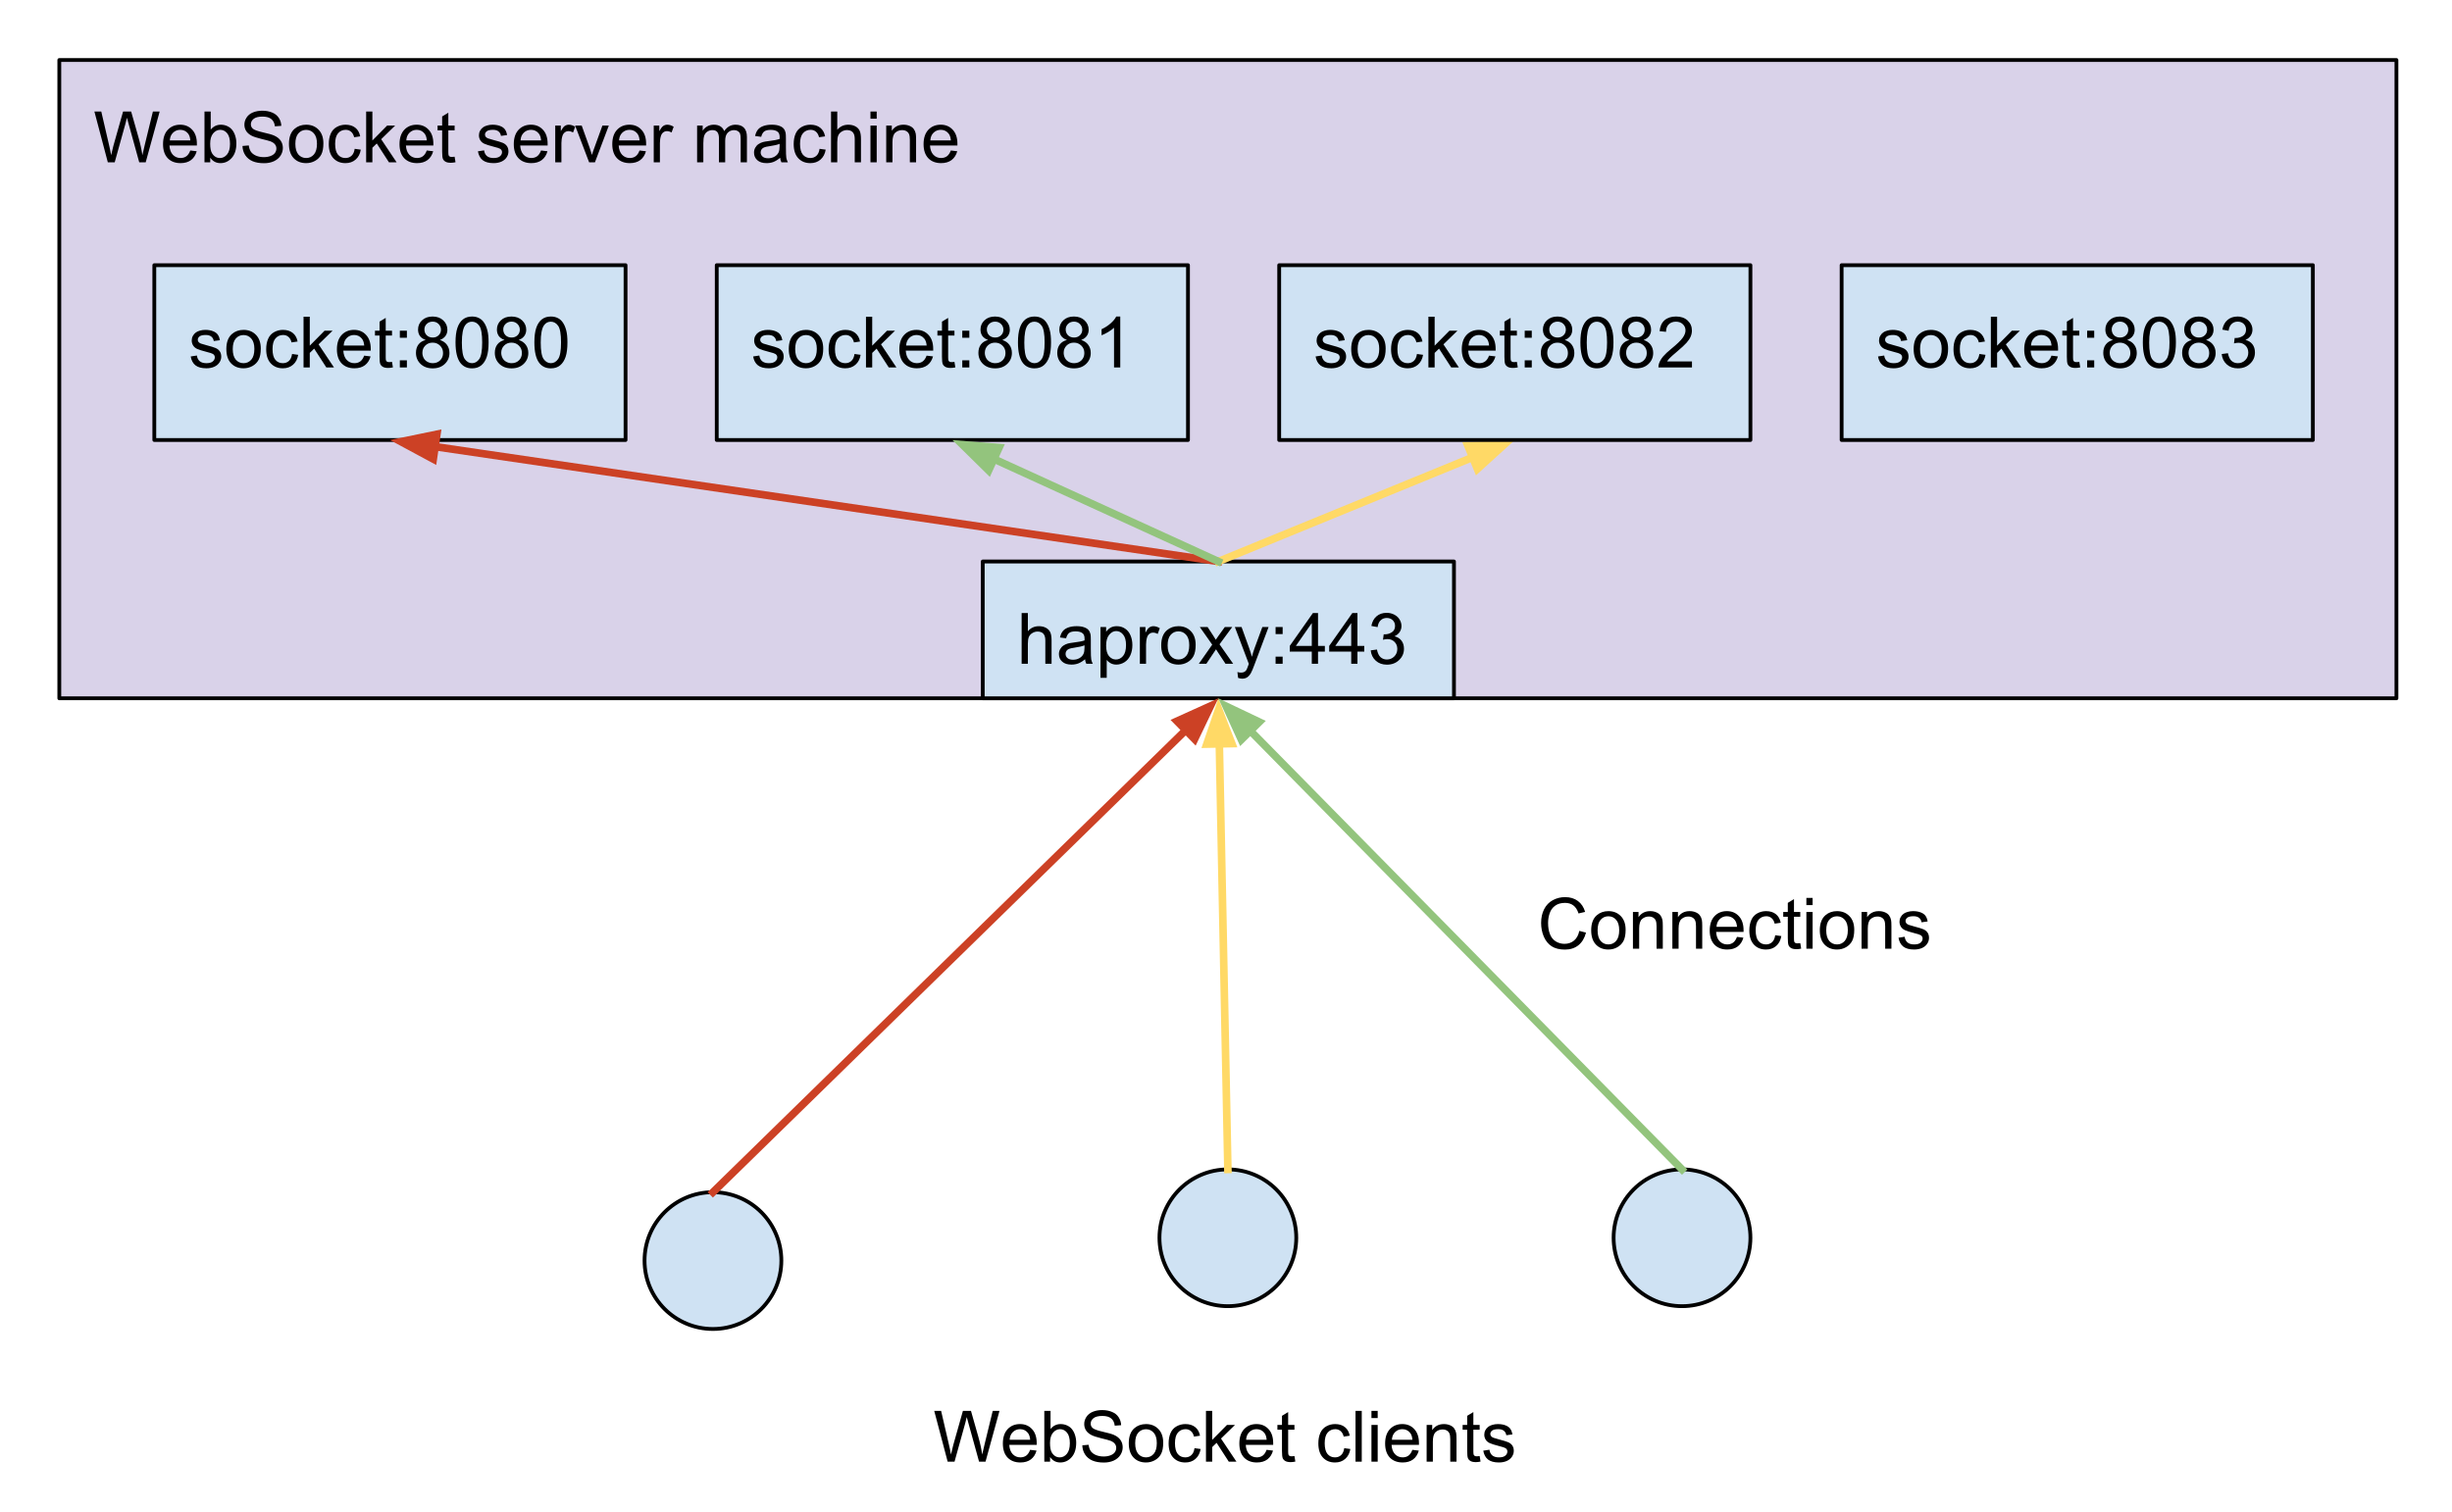 <svg fill="none" stroke-linecap="square" stroke-miterlimit="10" viewBox="0 0 645.22 397.869" xmlns="http://www.w3.org/2000/svg" xmlns:xlink="http://www.w3.org/1999/xlink"><clipPath id="a"><path d="m0 0h645.22v397.869h-645.22z"/></clipPath><g clip-path="url(#a)"><path d="m0 0h645.22v397.869h-645.22z" fill="none"/><g fill-rule="evenodd"><path d="m15.606 15.798h614.992v168h-614.992z" fill="#d9d2e9"/><path d="m15.606 15.798h614.992v168h-614.992z" stroke="#000" stroke-linecap="butt" stroke-linejoin="round"/><path d="m169.606 331.798c0-9.941 8.059-18 18-18 4.774 0 9.352 1.896 12.728 5.272 3.376 3.376 5.272 7.954 5.272 12.728 0 9.941-8.059 18-18 18-9.941 0-18-8.059-18-18z" fill="#cfe2f3"/><path d="m169.606 331.798c0-9.941 8.059-18 18-18 4.774 0 9.352 1.896 12.728 5.272 3.376 3.376 5.272 7.954 5.272 12.728 0 9.941-8.059 18-18 18-9.941 0-18-8.059-18-18z" stroke="#000" stroke-linecap="butt" stroke-linejoin="round"/><path d="m305.102 325.798c0-9.941 8.059-18 18-18 4.774 0 9.352 1.896 12.728 5.272 3.376 3.376 5.272 7.954 5.272 12.728 0 9.941-8.059 18-18 18-9.941 0-18-8.059-18-18z" fill="#cfe2f3"/><path d="m305.102 325.798c0-9.941 8.059-18 18-18 4.774 0 9.352 1.896 12.728 5.272 3.376 3.376 5.272 7.954 5.272 12.728 0 9.941-8.059 18-18 18-9.941 0-18-8.059-18-18z" stroke="#000" stroke-linecap="butt" stroke-linejoin="round"/><path d="m424.606 325.798c0-9.941 8.059-18 18-18 4.774 0 9.352 1.896 12.728 5.272 3.376 3.376 5.272 7.954 5.272 12.728 0 9.941-8.059 18-18 18-9.941 0-18-8.059-18-18z" fill="#cfe2f3"/><path d="m424.606 325.798c0-9.941 8.059-18 18-18 4.774 0 9.352 1.896 12.728 5.272 3.376 3.376 5.272 7.954 5.272 12.728 0 9.941-8.059 18-18 18-9.941 0-18-8.059-18-18z" stroke="#000" stroke-linecap="butt" stroke-linejoin="round"/><path d="m258.598 147.79h124v36h-124z" fill="#cfe2f3"/><path d="m258.598 147.79h124v36h-124z" stroke="#000" stroke-linecap="butt" stroke-linejoin="round"/></g><path d="m268.833 174.71v-13.359h1.641v4.797q1.141-1.328 2.891-1.328 1.078 0 1.859.422.797.422 1.141 1.172.344.75.344 2.172v6.125h-1.641v-6.125q0-1.234-.531-1.797-.531-.562-1.516-.562-.719 0-1.359.391-.641.375-.922 1.016-.266.641-.266 1.781v5.297zm16.688-1.188q-.922.766-1.766 1.094-.828.312-1.797.312-1.594 0-2.453-.781-.859-.781-.859-1.984 0-.719.328-1.297.328-.594.844-.938.531-.359 1.188-.547.469-.125 1.453-.25 1.984-.234 2.922-.562.016-.344.016-.422 0-1-.469-1.422-.625-.547-1.875-.547-1.156 0-1.703.406-.547.406-.812 1.422l-1.609-.219q.219-1.016.719-1.641.5-.641 1.453-.984.953-.344 2.188-.344 1.25 0 2.016.297.781.281 1.141.734.375.438.516 1.109.078.422.078 1.516v2.188q0 2.281.109 2.891.109.594.406 1.156h-1.703q-.266-.516-.328-1.188zm-.141-3.672q-.891.375-2.672.625-1.016.141-1.438.328-.422.188-.656.531-.219.344-.219.781 0 .656.5 1.094.5.438 1.453.438.938 0 1.672-.406.75-.422 1.094-1.141.266-.562.266-1.641zm4.204 8.562v-13.375h1.484v1.25q.531-.734 1.188-1.094.672-.375 1.625-.375 1.234 0 2.172.641.953.625 1.438 1.797.484 1.156.484 2.547 0 1.484-.531 2.672-.531 1.188-1.547 1.828-1.016.625-2.141.625-.812 0-1.469-.344-.656-.344-1.062-.875v4.703zm1.484-8.484q0 1.859.75 2.766.766.891 1.828.891 1.094 0 1.875-.922.781-.938.781-2.875 0-1.844-.766-2.766-.75-.922-1.812-.922-1.047 0-1.859.984-.797.969-.797 2.844zm8.876 4.781v-9.672h1.469v1.469q.562-1.031 1.031-1.359.484-.328 1.062-.328.828 0 1.688.531l-.562 1.516q-.609-.359-1.203-.359-.547 0-.969.328-.422.328-.609.891-.281.875-.281 1.922v5.062zm5.619-4.844q0-2.688 1.484-3.969 1.25-1.078 3.047-1.078 2 0 3.266 1.312 1.266 1.297 1.266 3.609 0 1.859-.562 2.938-.562 1.062-1.641 1.656-1.062.594-2.328.594-2.031 0-3.281-1.297-1.25-1.312-1.25-3.766zm1.688 0q0 1.859.797 2.797.812.922 2.047.922 1.219 0 2.031-.922.812-.938.812-2.844 0-1.797-.812-2.719-.812-.922-2.031-.922-1.234 0-2.047.922-.797.906-.797 2.766zm8.204 4.844 3.531-5.031-3.266-4.641h2.047l1.484 2.266q.422.641.672 1.078.406-.594.734-1.062l1.641-2.281h1.953l-3.344 4.547 3.594 5.125h-2.016l-1.984-3-.516-.812-2.547 3.812zm10.344 3.719-.188-1.531q.547.141.938.141.547 0 .875-.188.328-.172.547-.5.156-.25.5-1.219.047-.141.141-.406l-3.672-9.688h1.766l2.016 5.594q.391 1.078.703 2.25.281-1.125.672-2.203l2.078-5.641h1.641l-3.688 9.828q-.594 1.609-.922 2.203-.438.812-1 1.188-.562.375-1.344.375-.484 0-1.062-.203zm9.859-11.531v-1.859h1.859v1.859zm0 7.812v-1.875h1.859v1.875zm9.527 0v-3.203h-5.797v-1.5l6.094-8.656h1.344v8.656h1.797v1.5h-1.797v3.203zm0-4.703v-6.016l-4.188 6.016zm10.376 4.703v-3.203h-5.797v-1.5l6.094-8.656h1.344v8.656h1.797v1.5h-1.797v3.203zm0-4.703v-6.016l-4.188 6.016zm5.126 1.172 1.641-.219q.281 1.406.953 2.016.688.609 1.656.609 1.156 0 1.953-.797.797-.797.797-1.984 0-1.125-.734-1.859-.734-.734-1.875-.734-.469 0-1.156.172l.188-1.438q.156.016.266.016 1.047 0 1.875-.547.844-.547.844-1.672 0-.906-.609-1.5-.609-.594-1.578-.594-.953 0-1.594.609-.641.594-.812 1.797l-1.641-.297q.297-1.641 1.359-2.547 1.062-.906 2.656-.906 1.094 0 2 .469.922.469 1.406 1.281.5.812.5 1.719 0 .859-.469 1.578-.469.703-1.375 1.125 1.188.281 1.844 1.141.656.859.656 2.156 0 1.734-1.281 2.953-1.266 1.219-3.219 1.219-1.766 0-2.922-1.047-1.156-1.047-1.328-2.719z" fill="#000"/><path d="m40.606 69.798h124v46.016h-124z" fill="#cfe2f3" fill-rule="evenodd"/><path d="m40.606 69.798h124v46.016h-124z" fill-rule="evenodd" stroke="#000" stroke-linecap="butt" stroke-linejoin="round"/><path d="m50.184 93.827 1.625-.25q.125.969.75 1.5.625.516 1.75.516 1.125 0 1.672-.453.547-.469.547-1.094 0-.547-.484-.875-.328-.219-1.672-.547-1.812-.469-2.516-.797-.688-.328-1.047-.906-.359-.594-.359-1.312 0-.641.297-1.188.297-.562.812-.922.375-.281 1.031-.469.672-.203 1.422-.203 1.141 0 2 .328.859.328 1.266.891.422.562.578 1.5l-1.609.219q-.109-.75-.641-1.172-.516-.422-1.469-.422-1.141 0-1.625.375-.469.375-.469.875 0 .312.188.578.203.266.641.438.234.094 1.438.422 1.75.453 2.438.75.688.297 1.078.859.391.562.391 1.406 0 .828-.484 1.547-.469.719-1.375 1.125-.906.391-2.047.391-1.875 0-2.875-.781-.984-.781-1.25-2.328zm9.375-1.953q0-2.688 1.484-3.969 1.25-1.078 3.047-1.078 2 0 3.266 1.312 1.266 1.297 1.266 3.609 0 1.859-.562 2.938-.562 1.062-1.641 1.656-1.062.594-2.328.594-2.031 0-3.281-1.297-1.25-1.312-1.25-3.766zm1.688 0q0 1.859.797 2.797.812.922 2.047.922 1.219 0 2.031-.922.812-.938.812-2.844 0-1.797-.812-2.719-.812-.922-2.031-.922-1.234 0-2.047.922-.797.906-.797 2.766zm15.61 1.297 1.609.219q-.266 1.656-1.359 2.609-1.078.938-2.672.938-1.984 0-3.188-1.297-1.203-1.297-1.203-3.719 0-1.578.516-2.75.516-1.172 1.578-1.75 1.062-.594 2.312-.594 1.578 0 2.578.797 1 .797 1.281 2.266l-1.594.234q-.234-.969-.812-1.453-.578-.5-1.391-.5-1.234 0-2.016.891-.781.891-.781 2.812 0 1.953.75 2.844.75.875 1.953.875.969 0 1.609-.594.656-.594.828-1.828zm3.016 3.547v-13.359h1.641v7.625l3.891-3.938h2.109l-3.688 3.594 4.062 6.078h-2.016l-3.203-4.953-1.156 1.125v3.828zm15.953-3.109 1.688.203q-.406 1.484-1.484 2.312-1.078.812-2.766.812-2.125 0-3.375-1.297-1.234-1.312-1.234-3.672 0-2.453 1.25-3.797 1.266-1.344 3.266-1.344 1.938 0 3.156 1.328 1.234 1.312 1.234 3.703 0 .156 0 .438h-7.219q.094 1.594.906 2.453.812.844 2.016.844.906 0 1.547-.469.641-.484 1.016-1.516zm-5.391-2.656h5.406q-.109-1.219-.625-1.828-.781-.953-2.031-.953-1.125 0-1.906.766-.766.75-.844 2.016zm12.719 4.297.234 1.453q-.688.141-1.234.141-.891 0-1.391-.281-.484-.281-.688-.734-.203-.469-.203-1.938v-5.578h-1.203v-1.266h1.203v-2.391l1.625-.984v3.375h1.656v1.266h-1.656v5.672q0 .688.078.891.094.203.281.328.203.109.578.109.266 0 .719-.062zm2.058-6.344v-1.859h1.859v1.859zm0 7.812v-1.875h1.859v1.875zm6.793-7.234q-1.016-.375-1.516-1.062-.484-.703-.484-1.672 0-1.453 1.047-2.438 1.047-1 2.781-1 1.75 0 2.812 1.016 1.078 1.016 1.078 2.469 0 .938-.5 1.625-.484.688-1.469 1.062 1.219.391 1.859 1.281.656.891.656 2.141 0 1.703-1.219 2.875-1.219 1.172-3.188 1.172-1.984 0-3.203-1.172-1.203-1.172-1.203-2.922 0-1.312.656-2.188.672-.875 1.891-1.188zm-.328-2.781q0 .938.609 1.547.609.594 1.594.594.938 0 1.547-.594.609-.594.609-1.453 0-.906-.625-1.516-.625-.625-1.562-.625-.938 0-1.562.609-.609.594-.609 1.438zm-.531 6.156q0 .703.328 1.359.344.656 1 1.016.656.359 1.406.359 1.172 0 1.938-.75.766-.75.766-1.922 0-1.188-.797-1.953-.781-.781-1.953-.781-1.156 0-1.922.766-.766.766-.766 1.906zm8.719-2.734q0-2.359.484-3.797.484-1.453 1.438-2.234.969-.781 2.422-.781 1.078 0 1.891.438.812.422 1.328 1.25.531.812.828 1.984.312 1.156.312 3.141 0 2.359-.484 3.812-.484 1.438-1.453 2.234-.953.781-2.422.781-1.922 0-3.031-1.391-1.312-1.672-1.312-5.438zm1.672 0q0 3.297.766 4.391.781 1.078 1.906 1.078 1.141 0 1.906-1.094.766-1.094.766-4.375 0-3.297-.766-4.375-.766-1.078-1.922-1.078-1.125 0-1.797.953-.859 1.219-.859 4.5zm11.219-.641q-1.016-.375-1.516-1.062-.484-.703-.484-1.672 0-1.453 1.047-2.438 1.047-1 2.781-1 1.75 0 2.812 1.016 1.078 1.016 1.078 2.469 0 .938-.5 1.625-.484.688-1.469 1.062 1.219.391 1.859 1.281.656.891.656 2.141 0 1.703-1.219 2.875-1.219 1.172-3.188 1.172-1.984 0-3.203-1.172-1.203-1.172-1.203-2.922 0-1.312.656-2.188.672-.875 1.891-1.188zm-.328-2.781q0 .938.609 1.547.609.594 1.594.594.938 0 1.547-.594.609-.594.609-1.453 0-.906-.625-1.516-.625-.625-1.562-.625-.938 0-1.562.609-.609.594-.609 1.438zm-.531 6.156q0 .703.328 1.359.344.656 1 1.016.656.359 1.406.359 1.172 0 1.938-.75.766-.75.766-1.922 0-1.188-.797-1.953-.781-.781-1.953-.781-1.156 0-1.922.766-.766.766-.766 1.906zm8.719-2.734q0-2.359.484-3.797.484-1.453 1.438-2.234.969-.781 2.422-.781 1.078 0 1.891.438.812.422 1.328 1.25.531.812.828 1.984.312 1.156.312 3.141 0 2.359-.484 3.812-.484 1.438-1.453 2.234-.953.781-2.422.781-1.922 0-3.031-1.391-1.312-1.672-1.312-5.438zm1.672 0q0 3.297.766 4.391.781 1.078 1.906 1.078 1.141 0 1.906-1.094.766-1.094.766-4.375 0-3.297-.766-4.375-.766-1.078-1.922-1.078-1.125 0-1.797.953-.859 1.219-.859 4.5z" fill="#000"/><path d="m188.606 69.798h124v46.016h-124z" fill="#cfe2f3" fill-rule="evenodd"/><path d="m188.606 69.798h124v46.016h-124z" fill-rule="evenodd" stroke="#000" stroke-linecap="butt" stroke-linejoin="round"/><path d="m198.184 93.827 1.625-.25q.125.969.75 1.5.625.516 1.75.516 1.125 0 1.672-.453.547-.469.547-1.094 0-.547-.484-.875-.328-.219-1.672-.547-1.812-.469-2.516-.797-.688-.328-1.047-.906-.359-.594-.359-1.312 0-.641.297-1.188.297-.562.812-.922.375-.281 1.031-.469.672-.203 1.422-.203 1.141 0 2 .328.859.328 1.266.891.422.562.578 1.5l-1.609.219q-.109-.75-.641-1.172-.516-.422-1.469-.422-1.141 0-1.625.375-.469.375-.469.875 0 .312.188.578.203.266.641.438.234.094 1.438.422 1.75.453 2.438.75.688.297 1.078.859.391.562.391 1.406 0 .828-.484 1.547-.469.719-1.375 1.125-.906.391-2.047.391-1.875 0-2.875-.781-.984-.781-1.25-2.328zm9.375-1.953q0-2.688 1.484-3.969 1.25-1.078 3.047-1.078 2 0 3.266 1.312 1.266 1.297 1.266 3.609 0 1.859-.562 2.938-.562 1.062-1.641 1.656-1.062.594-2.328.594-2.031 0-3.281-1.297-1.25-1.312-1.25-3.766zm1.688 0q0 1.859.797 2.797.812.922 2.047.922 1.219 0 2.031-.922.812-.938.812-2.844 0-1.797-.812-2.719-.812-.922-2.031-.922-1.234 0-2.047.922-.797.906-.797 2.766zm15.61 1.297 1.609.219q-.266 1.656-1.359 2.609-1.078.938-2.672.938-1.984 0-3.188-1.297-1.203-1.297-1.203-3.719 0-1.578.516-2.75.516-1.172 1.578-1.75 1.062-.594 2.312-.594 1.578 0 2.578.797 1 .797 1.281 2.266l-1.594.234q-.234-.969-.812-1.453-.578-.5-1.391-.5-1.234 0-2.016.891-.781.891-.781 2.812 0 1.953.75 2.844.75.875 1.953.875.969 0 1.609-.594.656-.594.828-1.828zm3.016 3.547v-13.359h1.641v7.625l3.891-3.938h2.109l-3.688 3.594 4.062 6.078h-2.016l-3.203-4.953-1.156 1.125v3.828zm15.953-3.109 1.688.203q-.406 1.484-1.484 2.312-1.078.812-2.766.812-2.125 0-3.375-1.297-1.234-1.312-1.234-3.672 0-2.453 1.25-3.797 1.266-1.344 3.266-1.344 1.938 0 3.156 1.328 1.234 1.312 1.234 3.703 0 .156 0 .438h-7.219q.094 1.594.906 2.453.812.844 2.016.844.906 0 1.547-.469.641-.484 1.016-1.516zm-5.391-2.656h5.406q-.109-1.219-.625-1.828-.781-.953-2.031-.953-1.125 0-1.906.766-.766.75-.844 2.016zm12.719 4.297.234 1.453q-.688.141-1.234.141-.891 0-1.391-.281-.484-.281-.688-.734-.203-.469-.203-1.938v-5.578h-1.203v-1.266h1.203v-2.391l1.625-.984v3.375h1.656v1.266h-1.656v5.672q0 .688.078.891.094.203.281.328.203.109.578.109.266 0 .719-.062zm2.058-6.344v-1.859h1.859v1.859zm0 7.812v-1.875h1.859v1.875zm6.793-7.234q-1.016-.375-1.516-1.062-.484-.703-.484-1.672 0-1.453 1.047-2.438 1.047-1 2.781-1 1.75 0 2.812 1.016 1.078 1.016 1.078 2.469 0 .938-.5 1.625-.484.688-1.469 1.062 1.219.391 1.859 1.281.656.891.656 2.141 0 1.703-1.219 2.875-1.219 1.172-3.188 1.172-1.984 0-3.203-1.172-1.203-1.172-1.203-2.922 0-1.312.656-2.188.672-.875 1.891-1.188zm-.328-2.781q0 .938.609 1.547.609.594 1.594.594.938 0 1.547-.594.609-.594.609-1.453 0-.906-.625-1.516-.625-.625-1.562-.625-.938 0-1.562.609-.609.594-.609 1.438zm-.531 6.156q0 .703.328 1.359.344.656 1 1.016.656.359 1.406.359 1.172 0 1.938-.75.766-.75.766-1.922 0-1.188-.797-1.953-.781-.781-1.953-.781-1.156 0-1.922.766-.766.766-.766 1.906zm8.719-2.734q0-2.359.484-3.797.484-1.453 1.438-2.234.969-.781 2.422-.781 1.078 0 1.891.438.812.422 1.328 1.25.531.812.828 1.984.312 1.156.312 3.141 0 2.359-.484 3.812-.484 1.438-1.453 2.234-.953.781-2.422.781-1.922 0-3.031-1.391-1.312-1.672-1.312-5.438zm1.672 0q0 3.297.766 4.391.781 1.078 1.906 1.078 1.141 0 1.906-1.094.766-1.094.766-4.375 0-3.297-.766-4.375-.766-1.078-1.922-1.078-1.125 0-1.797.953-.859 1.219-.859 4.5zm11.219-.641q-1.016-.375-1.516-1.062-.484-.703-.484-1.672 0-1.453 1.047-2.438 1.047-1 2.781-1 1.75 0 2.812 1.016 1.078 1.016 1.078 2.469 0 .938-.5 1.625-.484.688-1.469 1.062 1.219.391 1.859 1.281.656.891.656 2.141 0 1.703-1.219 2.875-1.219 1.172-3.188 1.172-1.984 0-3.203-1.172-1.203-1.172-1.203-2.922 0-1.312.656-2.188.672-.875 1.891-1.188zm-.328-2.781q0 .938.609 1.547.609.594 1.594.594.938 0 1.547-.594.609-.594.609-1.453 0-.906-.625-1.516-.625-.625-1.562-.625-.938 0-1.562.609-.609.594-.609 1.438zm-.531 6.156q0 .703.328 1.359.344.656 1 1.016.656.359 1.406.359 1.172 0 1.938-.75.766-.75.766-1.922 0-1.188-.797-1.953-.781-.781-1.953-.781-1.156 0-1.922.766-.766.766-.766 1.906zm14.891 3.859h-1.641v-10.453q-.594.562-1.562 1.141-.953.562-1.719.844v-1.594q1.375-.641 2.406-1.562 1.031-.922 1.453-1.781h1.062z" fill="#000"/><path d="m187.606 313.798 133.008-130.016" fill="none"/><path d="m187.606 313.798 124.427-121.628" fill-rule="evenodd" stroke="#cc4125" stroke-linecap="butt" stroke-linejoin="round" stroke-width="2"/><path d="m314.342 194.533 4.181-8.707-8.8 3.982z" fill="#cc4125" fill-rule="evenodd" stroke="#cc4125" stroke-linecap="butt" stroke-width="2"/><path d="m323.102 307.798-2.488-124" fill="none"/><path d="m323.102 307.798-2.247-112.002" fill-rule="evenodd" stroke="#ffd966" stroke-linecap="butt" stroke-linejoin="round" stroke-width="2"/><path d="m324.158 195.729-3.485-9.008-3.121 9.141z" fill="#ffd966" fill-rule="evenodd" stroke="#ffd966" stroke-linecap="butt" stroke-width="2"/><path d="m442.606 307.798-122.016-124" fill="none"/><path d="m442.606 307.798-113.599-115.447" fill-rule="evenodd" stroke="#93c47d" stroke-linecap="butt" stroke-linejoin="round" stroke-width="2"/><path d="m331.362 190.034-8.721-4.152 4.011 8.786z" fill="#93c47d" fill-rule="evenodd" stroke="#93c47d" stroke-linecap="butt" stroke-width="2"/><path d="m320.598 147.79-217.984-31.968" fill="none"/><path d="m320.598 147.79-206.111-30.227" fill-rule="evenodd" stroke="#cc4125" stroke-linecap="butt" stroke-linejoin="round" stroke-width="2"/><path d="m114.967 114.294-9.459 1.952 8.501 4.585z" fill="#cc4125" fill-rule="evenodd" stroke="#cc4125" stroke-linecap="butt" stroke-width="2"/><path d="m320.598 147.79 78.016-31.968" fill="none"/><path d="m320.598 147.79 66.912-27.418" fill-rule="evenodd" stroke="#ffd966" stroke-linecap="butt" stroke-linejoin="round" stroke-width="2"/><path d="m388.763 123.428 7.146-6.498-9.651.385z" fill="#ffd966" fill-rule="evenodd" stroke="#ffd966" stroke-linecap="butt" stroke-width="2"/><path d="m320.598 147.79-69.984-31.968" fill="none"/><path d="m320.598 147.79-59.069-26.983" fill-rule="evenodd" stroke="#93c47d" stroke-linecap="butt" stroke-linejoin="round" stroke-width="2"/><path d="m262.902 117.803-9.628-.766 6.883 6.776z" fill="#93c47d" fill-rule="evenodd" stroke="#93c47d" stroke-linecap="butt" stroke-width="2"/><path d="m236.598 357.798h173.008v31.969h-173.008z" fill="none"/><path d="m249.364 384.718-3.531-13.359h1.812l2.031 8.766q.328 1.375.562 2.719.5-2.141.594-2.469l2.547-9.016h2.125l1.922 6.766q.719 2.516 1.031 4.719.266-1.266.672-2.891l2.094-8.594h1.781l-3.672 13.359h-1.703l-2.812-10.172q-.359-1.281-.422-1.562-.203.906-.391 1.562l-2.828 10.172zm21.702-3.109 1.688.203q-.406 1.484-1.484 2.312-1.078.812-2.766.812-2.125 0-3.375-1.297-1.234-1.312-1.234-3.672 0-2.453 1.25-3.797 1.266-1.344 3.266-1.344 1.938 0 3.156 1.328 1.234 1.312 1.234 3.703 0 .156 0 .438h-7.219q.094 1.594.906 2.453.812.844 2.016.844.906 0 1.547-.469.641-.484 1.016-1.516zm-5.391-2.656h5.406q-.109-1.219-.625-1.828-.781-.953-2.031-.953-1.125 0-1.906.766-.766.75-.844 2.016zm10.641 5.766h-1.516v-13.359h1.641v4.766q1.047-1.297 2.656-1.297.891 0 1.688.359.797.359 1.312 1.016.516.641.797 1.562.297.922.297 1.969 0 2.484-1.234 3.844-1.219 1.359-2.953 1.359-1.703 0-2.688-1.438zm-.016-4.906q0 1.734.484 2.516.766 1.266 2.094 1.266 1.078 0 1.859-.938.781-.938.781-2.781 0-1.891-.75-2.797-.75-.906-1.828-.906-1.062 0-1.859.938-.781.938-.781 2.703zm8.501.609 1.656-.141q.125 1 .547 1.641.438.641 1.344 1.047.922.391 2.062.391 1 0 1.781-.297.781-.297 1.156-.812.375-.531.375-1.156 0-.625-.375-1.094-.359-.469-1.188-.797-.547-.203-2.391-.641-1.828-.453-2.562-.844-.969-.5-1.438-1.234-.469-.75-.469-1.672 0-1 .578-1.875.578-.891 1.672-1.344 1.109-.453 2.453-.453 1.484 0 2.609.484 1.141.469 1.75 1.406.609.922.656 2.094l-1.688.125q-.141-1.266-.938-1.906-.781-.656-2.312-.656-1.609 0-2.344.594-.734.594-.734 1.422 0 .719.531 1.172.5.469 2.656.969 2.156.484 2.953.844 1.172.531 1.719 1.359.562.828.562 1.906 0 1.062-.609 2.016-.609.938-1.75 1.469-1.141.516-2.578.516-1.812 0-3.047-.531-1.219-.531-1.922-1.594-.688-1.062-.719-2.406zm12.225-.547q0-2.688 1.484-3.969 1.25-1.078 3.047-1.078 2 0 3.266 1.312 1.266 1.297 1.266 3.609 0 1.859-.562 2.938-.562 1.062-1.641 1.656-1.062.594-2.328.594-2.031 0-3.281-1.297-1.25-1.312-1.25-3.766zm1.688 0q0 1.859.797 2.797.812.922 2.047.922 1.219 0 2.031-.922.812-.938.812-2.844 0-1.797-.812-2.719-.812-.922-2.031-.922-1.234 0-2.047.922-.797.906-.797 2.766zm15.61 1.297 1.609.219q-.266 1.656-1.359 2.609-1.078.938-2.672.938-1.984 0-3.188-1.297-1.203-1.297-1.203-3.719 0-1.578.516-2.75.516-1.172 1.578-1.75 1.062-.594 2.312-.594 1.578 0 2.578.797 1 .797 1.281 2.266l-1.594.234q-.234-.969-.812-1.453-.578-.5-1.391-.5-1.234 0-2.016.891-.781.891-.781 2.812 0 1.953.75 2.844.75.875 1.953.875.969 0 1.609-.594.656-.594.828-1.828zm3.016 3.547v-13.359h1.641v7.625l3.891-3.938h2.109l-3.688 3.594 4.062 6.078h-2.016l-3.203-4.953-1.156 1.125v3.828zm15.953-3.109 1.688.203q-.406 1.484-1.484 2.312-1.078.812-2.766.812-2.125 0-3.375-1.297-1.234-1.312-1.234-3.672 0-2.453 1.25-3.797 1.266-1.344 3.266-1.344 1.938 0 3.156 1.328 1.234 1.312 1.234 3.703 0 .156 0 .438h-7.219q.094 1.594.906 2.453.812.844 2.016.844.906 0 1.547-.469.641-.484 1.016-1.516zm-5.391-2.656h5.406q-.109-1.219-.625-1.828-.781-.953-2.031-.953-1.125 0-1.906.766-.766.75-.844 2.016zm12.719 4.297.234 1.453q-.688.141-1.234.141-.891 0-1.391-.281-.484-.281-.688-.734-.203-.469-.203-1.938v-5.578h-1.203v-1.266h1.203v-2.391l1.625-.984v3.375h1.656v1.266h-1.656v5.672q0 .688.078.891.094.203.281.328.203.109.578.109.266 0 .719-.062zm13.101-2.078 1.609.219q-.266 1.656-1.359 2.609-1.078.938-2.672.938-1.984 0-3.188-1.297-1.203-1.297-1.203-3.719 0-1.578.516-2.75.516-1.172 1.578-1.75 1.062-.594 2.312-.594 1.578 0 2.578.797 1 .797 1.281 2.266l-1.594.234q-.234-.969-.812-1.453-.578-.5-1.391-.5-1.234 0-2.016.891-.781.891-.781 2.812 0 1.953.75 2.844.75.875 1.953.875.969 0 1.609-.594.656-.594.828-1.828zm2.969 3.547v-13.359h1.641v13.359zm4.192-11.469v-1.891h1.641v1.891zm0 11.469v-9.672h1.641v9.672zm10.77-3.109 1.688.203q-.406 1.484-1.484 2.312-1.078.812-2.766.812-2.125 0-3.375-1.297-1.234-1.312-1.234-3.672 0-2.453 1.25-3.797 1.266-1.344 3.266-1.344 1.938 0 3.156 1.328 1.234 1.312 1.234 3.703 0 .156 0 .438h-7.219q.094 1.594.906 2.453.812.844 2.016.844.906 0 1.547-.469.641-.484 1.016-1.516zm-5.391-2.656h5.406q-.109-1.219-.625-1.828-.781-.953-2.031-.953-1.125 0-1.906.766-.766.75-.844 2.016zm9.141 5.766v-9.672h1.469v1.375q1.062-1.594 3.078-1.594.875 0 1.609.312.734.312 1.094.828.375.5.516 1.203.094.453.094 1.594v5.953h-1.641v-5.891q0-1-.203-1.484-.188-.5-.672-.797-.484-.297-1.141-.297-1.047 0-1.812.672-.75.656-.75 2.516v5.281zm13.954-1.469.234 1.453q-.688.141-1.234.141-.891 0-1.391-.281-.484-.281-.688-.734-.203-.469-.203-1.938v-5.578h-1.203v-1.266h1.203v-2.391l1.625-.984v3.375h1.656v1.266h-1.656v5.672q0 .688.078.891.094.203.281.328.203.109.578.109.266 0 .719-.062zm.949-1.422 1.625-.25q.125.969.75 1.5.625.516 1.75.516 1.125 0 1.672-.453.547-.469.547-1.094 0-.547-.484-.875-.328-.219-1.672-.547-1.812-.469-2.516-.797-.688-.328-1.047-.906-.359-.594-.359-1.312 0-.641.297-1.188.297-.562.812-.922.375-.281 1.031-.469.672-.203 1.422-.203 1.141 0 2 .328.859.328 1.266.891.422.562.578 1.5l-1.609.219q-.109-.75-.641-1.172-.516-.422-1.469-.422-1.141 0-1.625.375-.469.375-.469.875 0 .312.188.578.203.266.641.438.234.094 1.438.422 1.75.453 2.438.75.688.297 1.078.859.391.562.391 1.406 0 .828-.484 1.547-.469.719-1.375 1.125-.906.391-2.047.391-1.875 0-2.875-.781-.984-.781-1.25-2.328z" fill="#000"/><path d="m395.606 222.786h132v46.016h-132z" fill="none"/><path d="m415.575 245.019 1.766.453q-.562 2.172-2 3.328-1.438 1.141-3.531 1.141-2.156 0-3.516-.875-1.344-.891-2.062-2.547-.703-1.672-.703-3.594 0-2.078.797-3.625.797-1.562 2.266-2.359 1.484-.812 3.25-.812 2 0 3.359 1.016 1.375 1.016 1.906 2.875l-1.734.406q-.469-1.453-1.359-2.109-.875-.672-2.203-.672-1.547 0-2.578.734-1.031.734-1.453 1.984-.422 1.234-.422 2.562 0 1.703.5 2.969.5 1.266 1.547 1.906 1.047.625 2.266.625 1.484 0 2.516-.859 1.031-.859 1.391-2.547zm3.129-.156q0-2.688 1.484-3.969 1.25-1.078 3.047-1.078 2 0 3.266 1.312 1.266 1.297 1.266 3.609 0 1.859-.562 2.938-.562 1.062-1.641 1.656-1.062.594-2.328.594-2.031 0-3.281-1.297-1.25-1.312-1.25-3.766zm1.688 0q0 1.859.797 2.797.812.922 2.047.922 1.219 0 2.031-.922.812-.938.812-2.844 0-1.797-.812-2.719-.812-.922-2.031-.922-1.234 0-2.047.922-.797.906-.797 2.766zm9.298 4.844v-9.672h1.469v1.375q1.062-1.594 3.078-1.594.875 0 1.609.312.734.312 1.094.828.375.5.516 1.203.094.453.094 1.594v5.953h-1.641v-5.891q0-1-.203-1.484-.188-.5-.672-.797-.484-.297-1.141-.297-1.047 0-1.812.672-.75.656-.75 2.516v5.281zm10.376 0v-9.672h1.469v1.375q1.062-1.594 3.078-1.594.875 0 1.609.312.734.312 1.094.828.375.5.516 1.203.094.453.094 1.594v5.953h-1.641v-5.891q0-1-.203-1.484-.188-.5-.672-.797-.484-.297-1.141-.297-1.047 0-1.812.672-.75.656-.75 2.516v5.281zm17.001-3.109 1.688.203q-.406 1.484-1.484 2.312-1.078.812-2.766.812-2.125 0-3.375-1.297-1.234-1.312-1.234-3.672 0-2.453 1.25-3.797 1.266-1.344 3.266-1.344 1.938 0 3.156 1.328 1.234 1.312 1.234 3.703 0 .156 0 .438h-7.219q.094 1.594.906 2.453.812.844 2.016.844.906 0 1.547-.469.641-.484 1.016-1.516zm-5.391-2.656h5.406q-.109-1.219-.625-1.828-.781-.953-2.031-.953-1.125 0-1.906.766-.766.75-.844 2.016zm15.454 2.219 1.609.219q-.266 1.656-1.359 2.609-1.078.938-2.672.938-1.984 0-3.188-1.297-1.203-1.297-1.203-3.719 0-1.578.516-2.75.516-1.172 1.578-1.75 1.062-.594 2.312-.594 1.578 0 2.578.797 1 .797 1.281 2.266l-1.594.234q-.234-.969-.812-1.453-.578-.5-1.391-.5-1.234 0-2.016.891-.781.891-.781 2.812 0 1.953.75 2.844.75.875 1.953.875.969 0 1.609-.594.656-.594.828-1.828zm6.594 2.078.234 1.453q-.688.141-1.234.141-.891 0-1.391-.281-.484-.281-.688-.734-.203-.469-.203-1.938v-5.578h-1.203v-1.266h1.203v-2.391l1.625-.984v3.375h1.656v1.266h-1.656v5.672q0 .688.078.891.094.203.281.328.203.109.578.109.266 0 .719-.062zm1.605-10v-1.891h1.641v1.891zm0 11.469v-9.672h1.641v9.672zm3.535-4.844q0-2.688 1.484-3.969 1.25-1.078 3.047-1.078 2 0 3.266 1.312 1.266 1.297 1.266 3.609 0 1.859-.562 2.938-.562 1.062-1.641 1.656-1.062.594-2.328.594-2.031 0-3.281-1.297-1.25-1.312-1.25-3.766zm1.688 0q0 1.859.797 2.797.812.922 2.047.922 1.219 0 2.031-.922.812-.938.812-2.844 0-1.797-.812-2.719-.812-.922-2.031-.922-1.234 0-2.047.922-.797.906-.797 2.766zm9.298 4.844v-9.672h1.469v1.375q1.062-1.594 3.078-1.594.875 0 1.609.312.734.312 1.094.828.375.5.516 1.203.094.453.094 1.594v5.953h-1.641v-5.891q0-1-.203-1.484-.188-.5-.672-.797-.484-.297-1.141-.297-1.047 0-1.812.672-.75.656-.75 2.516v5.281zm9.719-2.891 1.625-.25q.125.969.75 1.5.625.516 1.75.516 1.125 0 1.672-.453.547-.469.547-1.094 0-.547-.484-.875-.328-.219-1.672-.547-1.812-.469-2.516-.797-.688-.328-1.047-.906-.359-.594-.359-1.312 0-.641.297-1.188.297-.562.812-.922.375-.281 1.031-.469.672-.203 1.422-.203 1.141 0 2 .328.859.328 1.266.891.422.562.578 1.5l-1.609.219q-.109-.75-.641-1.172-.516-.422-1.469-.422-1.141 0-1.625.375-.469.375-.469.875 0 .312.188.578.203.266.641.438.234.094 1.438.422 1.75.453 2.438.75.688.297 1.078.859.391.562.391 1.406 0 .828-.484 1.547-.469.719-1.375 1.125-.906.391-2.047.391-1.875 0-2.875-.781-.984-.781-1.25-2.328z" fill="#000"/><path d="m336.606 69.798h124v46.016h-124z" fill="#cfe2f3" fill-rule="evenodd"/><path d="m336.606 69.798h124v46.016h-124z" fill-rule="evenodd" stroke="#000" stroke-linecap="butt" stroke-linejoin="round"/><path d="m346.184 93.827 1.625-.25q.125.969.75 1.5.625.516 1.75.516 1.125 0 1.672-.453.547-.469.547-1.094 0-.547-.484-.875-.328-.219-1.672-.547-1.812-.469-2.516-.797-.688-.328-1.047-.906-.359-.594-.359-1.312 0-.641.297-1.188.297-.562.812-.922.375-.281 1.031-.469.672-.203 1.422-.203 1.141 0 2 .328.859.328 1.266.891.422.562.578 1.5l-1.609.219q-.109-.75-.641-1.172-.516-.422-1.469-.422-1.141 0-1.625.375-.469.375-.469.875 0 .312.188.578.203.266.641.438.234.094 1.438.422 1.75.453 2.438.75.688.297 1.078.859.391.562.391 1.406 0 .828-.484 1.547-.469.719-1.375 1.125-.906.391-2.047.391-1.875 0-2.875-.781-.984-.781-1.25-2.328zm9.375-1.953q0-2.688 1.484-3.969 1.25-1.078 3.047-1.078 2 0 3.266 1.312 1.266 1.297 1.266 3.609 0 1.859-.562 2.938-.562 1.062-1.641 1.656-1.062.594-2.328.594-2.031 0-3.281-1.297-1.25-1.312-1.25-3.766zm1.688 0q0 1.859.797 2.797.812.922 2.047.922 1.219 0 2.031-.922.812-.938.812-2.844 0-1.797-.812-2.719-.812-.922-2.031-.922-1.234 0-2.047.922-.797.906-.797 2.766zm15.61 1.297 1.609.219q-.266 1.656-1.359 2.609-1.078.938-2.672.938-1.984 0-3.188-1.297-1.203-1.297-1.203-3.719 0-1.578.516-2.75.516-1.172 1.578-1.75 1.062-.594 2.312-.594 1.578 0 2.578.797 1 .797 1.281 2.266l-1.594.234q-.234-.969-.812-1.453-.578-.5-1.391-.5-1.234 0-2.016.891-.781.891-.781 2.812 0 1.953.75 2.844.75.875 1.953.875.969 0 1.609-.594.656-.594.828-1.828zm3.016 3.547v-13.359h1.641v7.625l3.891-3.938h2.109l-3.688 3.594 4.062 6.078h-2.016l-3.203-4.953-1.156 1.125v3.828zm15.953-3.109 1.688.203q-.406 1.484-1.484 2.312-1.078.812-2.766.812-2.125 0-3.375-1.297-1.234-1.312-1.234-3.672 0-2.453 1.25-3.797 1.266-1.344 3.266-1.344 1.938 0 3.156 1.328 1.234 1.312 1.234 3.703 0 .156 0 .438h-7.219q.094 1.594.906 2.453.812.844 2.016.844.906 0 1.547-.469.641-.484 1.016-1.516zm-5.391-2.656h5.406q-.109-1.219-.625-1.828-.781-.953-2.031-.953-1.125 0-1.906.766-.766.75-.844 2.016zm12.719 4.297.234 1.453q-.688.141-1.234.141-.891 0-1.391-.281-.484-.281-.688-.734-.203-.469-.203-1.938v-5.578h-1.203v-1.266h1.203v-2.391l1.625-.984v3.375h1.656v1.266h-1.656v5.672q0 .688.078.891.094.203.281.328.203.109.578.109.266 0 .719-.062zm2.058-6.344v-1.859h1.859v1.859zm0 7.812v-1.875h1.859v1.875zm6.793-7.234q-1.016-.375-1.516-1.062-.484-.703-.484-1.672 0-1.453 1.047-2.438 1.047-1 2.781-1 1.75 0 2.812 1.016 1.078 1.016 1.078 2.469 0 .938-.5 1.625-.484.688-1.469 1.062 1.219.391 1.859 1.281.656.891.656 2.141 0 1.703-1.219 2.875-1.219 1.172-3.188 1.172-1.984 0-3.203-1.172-1.203-1.172-1.203-2.922 0-1.312.656-2.188.672-.875 1.891-1.188zm-.328-2.781q0 .938.609 1.547.609.594 1.594.594.938 0 1.547-.594.609-.594.609-1.453 0-.906-.625-1.516-.625-.625-1.562-.625-.938 0-1.562.609-.609.594-.609 1.438zm-.531 6.156q0 .703.328 1.359.344.656 1 1.016.656.359 1.406.359 1.172 0 1.938-.75.766-.75.766-1.922 0-1.188-.797-1.953-.781-.781-1.953-.781-1.156 0-1.922.766-.766.766-.766 1.906zm8.719-2.734q0-2.359.484-3.797.484-1.453 1.438-2.234.969-.781 2.422-.781 1.078 0 1.891.438.812.422 1.328 1.25.531.812.828 1.984.312 1.156.312 3.141 0 2.359-.484 3.812-.484 1.438-1.453 2.234-.953.781-2.422.781-1.922 0-3.031-1.391-1.312-1.672-1.312-5.438zm1.672 0q0 3.297.766 4.391.781 1.078 1.906 1.078 1.141 0 1.906-1.094.766-1.094.766-4.375 0-3.297-.766-4.375-.766-1.078-1.922-1.078-1.125 0-1.797.953-.859 1.219-.859 4.5zm11.219-.641q-1.016-.375-1.516-1.062-.484-.703-.484-1.672 0-1.453 1.047-2.438 1.047-1 2.781-1 1.75 0 2.812 1.016 1.078 1.016 1.078 2.469 0 .938-.5 1.625-.484.688-1.469 1.062 1.219.391 1.859 1.281.656.891.656 2.141 0 1.703-1.219 2.875-1.219 1.172-3.188 1.172-1.984 0-3.203-1.172-1.203-1.172-1.203-2.922 0-1.312.656-2.188.672-.875 1.891-1.188zm-.328-2.781q0 .938.609 1.547.609.594 1.594.594.938 0 1.547-.594.609-.594.609-1.453 0-.906-.625-1.516-.625-.625-1.562-.625-.938 0-1.562.609-.609.594-.609 1.438zm-.531 6.156q0 .703.328 1.359.344.656 1 1.016.656.359 1.406.359 1.172 0 1.938-.75.766-.75.766-1.922 0-1.188-.797-1.953-.781-.781-1.953-.781-1.156 0-1.922.766-.766.766-.766 1.906zm17.329 2.281v1.578h-8.828q-.016-.594.188-1.141.344-.906 1.078-1.781.75-.875 2.156-2.016 2.172-1.781 2.938-2.828.766-1.047.766-1.969 0-.984-.703-1.641-.688-.672-1.812-.672-1.188 0-1.906.719-.703.703-.703 1.953l-1.688-.172q.172-1.891 1.297-2.875 1.141-.984 3.031-.984 1.922 0 3.047 1.062 1.125 1.062 1.125 2.641 0 .797-.328 1.578-.328.781-1.094 1.641-.75.844-2.531 2.344-1.469 1.234-1.891 1.688-.422.438-.688.875z" fill="#000"/><path d="m484.606 69.798h124v46.016h-124z" fill="#cfe2f3" fill-rule="evenodd"/><path d="m484.606 69.798h124v46.016h-124z" fill-rule="evenodd" stroke="#000" stroke-linecap="butt" stroke-linejoin="round"/><path d="m494.184 93.827 1.625-.25q.125.969.75 1.5.625.516 1.75.516 1.125 0 1.672-.453.547-.469.547-1.094 0-.547-.484-.875-.328-.219-1.672-.547-1.812-.469-2.516-.797-.688-.328-1.047-.906-.359-.594-.359-1.312 0-.641.297-1.188.297-.562.812-.922.375-.281 1.031-.469.672-.203 1.422-.203 1.141 0 2 .328.859.328 1.266.891.422.562.578 1.5l-1.609.219q-.109-.75-.641-1.172-.516-.422-1.469-.422-1.141 0-1.625.375-.469.375-.469.875 0 .312.188.578.203.266.641.438.234.094 1.438.422 1.75.453 2.438.75.688.297 1.078.859.391.562.391 1.406 0 .828-.484 1.547-.469.719-1.375 1.125-.906.391-2.047.391-1.875 0-2.875-.781-.984-.781-1.25-2.328zm9.375-1.953q0-2.688 1.484-3.969 1.25-1.078 3.047-1.078 2 0 3.266 1.312 1.266 1.297 1.266 3.609 0 1.859-.562 2.938-.563 1.062-1.641 1.656-1.062.594-2.328.594-2.031 0-3.281-1.297-1.25-1.312-1.25-3.766zm1.688 0q0 1.859.797 2.797.812.922 2.047.922 1.219 0 2.031-.922.812-.938.812-2.844 0-1.797-.812-2.719-.812-.922-2.031-.922-1.234 0-2.047.922-.797.906-.797 2.766zm15.61 1.297 1.609.219q-.266 1.656-1.359 2.609-1.078.938-2.672.938-1.984 0-3.188-1.297-1.203-1.297-1.203-3.719 0-1.578.516-2.75.516-1.172 1.578-1.75 1.062-.594 2.312-.594 1.578 0 2.578.797 1 .797 1.281 2.266l-1.594.234q-.234-.969-.812-1.453-.578-.5-1.391-.5-1.234 0-2.016.891-.781.891-.781 2.812 0 1.953.75 2.844.75.875 1.953.875.969 0 1.609-.594.656-.594.828-1.828zm3.016 3.547v-13.359h1.641v7.625l3.891-3.938h2.109l-3.688 3.594 4.062 6.078h-2.016l-3.203-4.953-1.156 1.125v3.828zm15.953-3.109 1.688.203q-.406 1.484-1.484 2.312-1.078.812-2.766.812-2.125 0-3.375-1.297-1.234-1.312-1.234-3.672 0-2.453 1.25-3.797 1.266-1.344 3.266-1.344 1.938 0 3.156 1.328 1.234 1.312 1.234 3.703 0 .156 0 .438h-7.219q.094 1.594.906 2.453.812.844 2.016.844.906 0 1.547-.469.641-.484 1.016-1.516zm-5.391-2.656h5.406q-.109-1.219-.625-1.828-.781-.953-2.031-.953-1.125 0-1.906.766-.766.75-.844 2.016zm12.719 4.297.234 1.453q-.688.141-1.234.141-.891 0-1.391-.281-.484-.281-.688-.734-.203-.469-.203-1.938v-5.578h-1.203v-1.266h1.203v-2.391l1.625-.984v3.375h1.656v1.266h-1.656v5.672q0 .688.078.891.094.203.281.328.203.109.578.109.266 0 .719-.062zm2.058-6.344v-1.859h1.859v1.859zm0 7.812v-1.875h1.859v1.875zm6.793-7.234q-1.016-.375-1.516-1.062-.484-.703-.484-1.672 0-1.453 1.047-2.438 1.047-1 2.781-1 1.75 0 2.812 1.016 1.078 1.016 1.078 2.469 0 .938-.5 1.625-.484.688-1.469 1.062 1.219.391 1.859 1.281.656.891.656 2.141 0 1.703-1.219 2.875-1.219 1.172-3.188 1.172-1.984 0-3.203-1.172-1.203-1.172-1.203-2.922 0-1.312.656-2.188.672-.875 1.891-1.188zm-.328-2.781q0 .938.609 1.547.609.594 1.594.594.938 0 1.547-.594.609-.594.609-1.453 0-.906-.625-1.516-.625-.625-1.562-.625-.938 0-1.562.609-.609.594-.609 1.438zm-.531 6.156q0 .703.328 1.359.344.656 1 1.016.656.359 1.406.359 1.172 0 1.938-.75.766-.75.766-1.922 0-1.188-.797-1.953-.781-.781-1.953-.781-1.156 0-1.922.766-.766.766-.766 1.906zm8.719-2.734q0-2.359.484-3.797.484-1.453 1.438-2.234.969-.781 2.422-.781 1.078 0 1.891.438.812.422 1.328 1.25.531.812.828 1.984.312 1.156.312 3.141 0 2.359-.484 3.812-.484 1.438-1.453 2.234-.953.781-2.422.781-1.922 0-3.031-1.391-1.312-1.672-1.312-5.438zm1.672 0q0 3.297.766 4.391.781 1.078 1.906 1.078 1.141 0 1.906-1.094.766-1.094.766-4.375 0-3.297-.766-4.375-.766-1.078-1.922-1.078-1.125 0-1.797.953-.859 1.219-.859 4.5zm11.219-.641q-1.016-.375-1.516-1.062-.484-.703-.484-1.672 0-1.453 1.047-2.438 1.047-1 2.781-1 1.75 0 2.812 1.016 1.078 1.016 1.078 2.469 0 .938-.5 1.625-.484.688-1.469 1.062 1.219.391 1.859 1.281.656.891.656 2.141 0 1.703-1.219 2.875-1.219 1.172-3.188 1.172-1.984 0-3.203-1.172-1.203-1.172-1.203-2.922 0-1.312.656-2.188.672-.875 1.891-1.188zm-.328-2.781q0 .938.609 1.547.609.594 1.594.594.938 0 1.547-.594.609-.594.609-1.453 0-.906-.625-1.516-.625-.625-1.562-.625-.938 0-1.562.609-.609.594-.609 1.438zm-.531 6.156q0 .703.328 1.359.344.656 1 1.016.656.359 1.406.359 1.172 0 1.938-.75.766-.75.766-1.922 0-1.188-.797-1.953-.781-.781-1.953-.781-1.156 0-1.922.766-.766.766-.766 1.906zm8.719.328 1.641-.219q.281 1.406.953 2.016.688.609 1.656.609 1.156 0 1.953-.797.797-.797.797-1.984 0-1.125-.734-1.859-.734-.734-1.875-.734-.469 0-1.156.172l.188-1.438q.156.016.266.016 1.047 0 1.875-.547.844-.547.844-1.672 0-.906-.609-1.5-.609-.594-1.578-.594-.953 0-1.594.609-.641.594-.812 1.797l-1.641-.297q.297-1.641 1.359-2.547 1.062-.906 2.656-.906 1.094 0 2 .469.922.469 1.406 1.281.5.812.5 1.719 0 .859-.469 1.578-.469.703-1.375 1.125 1.188.281 1.844 1.141.656.859.656 2.156 0 1.734-1.281 2.953-1.266 1.219-3.219 1.219-1.766 0-2.922-1.047-1.156-1.047-1.328-2.719z" fill="#000"/><path d="m15.606 15.798h248.976v36h-248.976z" fill="none"/><path d="m28.372 42.718-3.531-13.359h1.812l2.031 8.766q.328 1.375.562 2.719.5-2.141.594-2.469l2.547-9.016h2.125l1.922 6.766q.719 2.516 1.031 4.719.266-1.266.672-2.891l2.094-8.594h1.781l-3.672 13.359h-1.703l-2.812-10.172q-.359-1.281-.422-1.562-.203.906-.391 1.562l-2.828 10.172zm21.702-3.109 1.688.203q-.406 1.484-1.484 2.312-1.078.812-2.766.812-2.125 0-3.375-1.297-1.234-1.312-1.234-3.672 0-2.453 1.25-3.797 1.266-1.344 3.266-1.344 1.938 0 3.156 1.328 1.234 1.312 1.234 3.703 0 .156 0 .438h-7.219q.094 1.594.906 2.453.812.844 2.016.844.906 0 1.547-.469.641-.484 1.016-1.516zm-5.391-2.656h5.406q-.109-1.219-.625-1.828-.781-.953-2.031-.953-1.125 0-1.906.766-.766.75-.844 2.016zm10.641 5.766h-1.516v-13.359h1.641v4.766q1.047-1.297 2.656-1.297.891 0 1.688.359.797.359 1.312 1.016.516.641.797 1.562.297.922.297 1.969 0 2.484-1.234 3.844-1.219 1.359-2.953 1.359-1.703 0-2.688-1.438zm-.016-4.906q0 1.734.484 2.516.766 1.266 2.094 1.266 1.078 0 1.859-.938.781-.938.781-2.781 0-1.891-.75-2.797-.75-.906-1.828-.906-1.062 0-1.859.938-.781.938-.781 2.703zm8.501.609 1.656-.141q.125 1 .547 1.641.438.641 1.344 1.047.922.391 2.062.391 1 0 1.781-.297.781-.297 1.156-.812.375-.531.375-1.156 0-.625-.375-1.094-.359-.469-1.188-.797-.547-.203-2.391-.641-1.828-.453-2.562-.844-.969-.5-1.438-1.234-.469-.75-.469-1.672 0-1 .578-1.875.578-.891 1.672-1.344 1.109-.453 2.453-.453 1.484 0 2.609.484 1.141.469 1.75 1.406.609.922.656 2.094l-1.688.125q-.141-1.266-.938-1.906-.781-.656-2.312-.656-1.609 0-2.344.594-.734.594-.734 1.422 0 .719.531 1.172.5.469 2.656.969 2.156.484 2.953.844 1.172.531 1.719 1.359.562.828.562 1.906 0 1.062-.609 2.016-.609.938-1.75 1.469-1.141.516-2.578.516-1.812 0-3.047-.531-1.219-.531-1.922-1.594-.688-1.062-.719-2.406zm12.225-.547q0-2.688 1.484-3.969 1.25-1.078 3.047-1.078 2 0 3.266 1.312 1.266 1.297 1.266 3.609 0 1.859-.562 2.938-.562 1.062-1.641 1.656-1.062.594-2.328.594-2.031 0-3.281-1.297-1.25-1.312-1.25-3.766zm1.688 0q0 1.859.797 2.797.812.922 2.047.922 1.219 0 2.031-.922.812-.938.812-2.844 0-1.797-.812-2.719-.812-.922-2.031-.922-1.234 0-2.047.922-.797.906-.797 2.766zm15.61 1.297 1.609.219q-.266 1.656-1.359 2.609-1.078.938-2.672.938-1.984 0-3.188-1.297-1.203-1.297-1.203-3.719 0-1.578.516-2.75.516-1.172 1.578-1.75 1.062-.594 2.312-.594 1.578 0 2.578.797 1 .797 1.281 2.266l-1.594.234q-.234-.969-.812-1.453-.578-.5-1.391-.5-1.234 0-2.016.891-.781.891-.781 2.812 0 1.953.75 2.844.75.875 1.953.875.969 0 1.609-.594.656-.594.828-1.828zm3.016 3.547v-13.359h1.641v7.625l3.891-3.938h2.109l-3.688 3.594 4.062 6.078h-2.016l-3.203-4.953-1.156 1.125v3.828zm15.953-3.109 1.688.203q-.406 1.484-1.484 2.312-1.078.812-2.766.812-2.125 0-3.375-1.297-1.234-1.312-1.234-3.672 0-2.453 1.25-3.797 1.266-1.344 3.266-1.344 1.938 0 3.156 1.328 1.234 1.312 1.234 3.703 0 .156 0 .438h-7.219q.094 1.594.906 2.453.812.844 2.016.844.906 0 1.547-.469.641-.484 1.016-1.516zm-5.391-2.656h5.406q-.109-1.219-.625-1.828-.781-.953-2.031-.953-1.125 0-1.906.766-.766.75-.844 2.016zm12.719 4.297.234 1.453q-.688.141-1.234.141-.891 0-1.391-.281-.484-.281-.688-.734-.203-.469-.203-1.938v-5.578h-1.203v-1.266h1.203v-2.391l1.625-.984v3.375h1.656v1.266h-1.656v5.672q0 .688.078.891.094.203.281.328.203.109.578.109.266 0 .719-.062zm6.132-1.422 1.625-.25q.125.969.75 1.5.625.516 1.75.516 1.125 0 1.672-.453.547-.469.547-1.094 0-.547-.484-.875-.328-.219-1.672-.547-1.812-.469-2.516-.797-.688-.328-1.047-.906-.359-.594-.359-1.312 0-.641.297-1.188.297-.562.812-.922.375-.281 1.031-.469.672-.203 1.422-.203 1.141 0 2 .328.859.328 1.266.891.422.562.578 1.5l-1.609.219q-.109-.75-.641-1.172-.516-.422-1.469-.422-1.141 0-1.625.375-.469.375-.469.875 0 .312.188.578.203.266.641.438.234.094 1.438.422 1.75.453 2.438.75.688.297 1.078.859.391.562.391 1.406 0 .828-.484 1.547-.469.719-1.375 1.125-.906.391-2.047.391-1.875 0-2.875-.781-.984-.781-1.25-2.328zm16.609-.219 1.688.203q-.406 1.484-1.484 2.312-1.078.812-2.766.812-2.125 0-3.375-1.297-1.234-1.312-1.234-3.672 0-2.453 1.25-3.797 1.266-1.344 3.266-1.344 1.938 0 3.156 1.328 1.234 1.312 1.234 3.703 0 .156 0 .438h-7.219q.094 1.594.906 2.453.812.844 2.016.844.906 0 1.547-.469.641-.484 1.016-1.516zm-5.391-2.656h5.406q-.109-1.219-.625-1.828-.781-.953-2.031-.953-1.125 0-1.906.766-.766.75-.844 2.016zm9.126 5.766v-9.672h1.469v1.469q.562-1.031 1.031-1.359.484-.328 1.062-.328.828 0 1.688.531l-.562 1.516q-.609-.359-1.203-.359-.547 0-.969.328-.422.328-.609.891-.281.875-.281 1.922v5.062zm8.916 0-3.688-9.672h1.734l2.078 5.797q.328.938.625 1.938.203-.766.609-1.828l2.141-5.906h1.688l-3.656 9.672zm13.266-3.109 1.688.203q-.406 1.484-1.484 2.312-1.078.812-2.766.812-2.125 0-3.375-1.297-1.234-1.312-1.234-3.672 0-2.453 1.25-3.797 1.266-1.344 3.266-1.344 1.938 0 3.156 1.328 1.234 1.312 1.234 3.703 0 .156 0 .438h-7.219q.094 1.594.906 2.453.812.844 2.016.844.906 0 1.547-.469.641-.484 1.016-1.516zm-5.391-2.656h5.406q-.109-1.219-.625-1.828-.781-.953-2.031-.953-1.125 0-1.906.766-.766.75-.844 2.016zm9.126 5.766v-9.672h1.469v1.469q.562-1.031 1.031-1.359.484-.328 1.062-.328.828 0 1.688.531l-.562 1.516q-.609-.359-1.203-.359-.547 0-.969.328-.422.328-.609.891-.281.875-.281 1.922v5.062zm11.412 0v-9.672h1.469v1.359q.453-.719 1.203-1.141.766-.438 1.719-.438 1.078 0 1.766.453.688.438.969 1.234 1.156-1.688 2.984-1.688 1.453 0 2.219.797.781.797.781 2.453v6.641h-1.641v-6.094q0-.984-.156-1.406-.156-.438-.578-.703-.422-.266-.984-.266-1.016 0-1.688.688-.672.672-.672 2.156v5.625h-1.641v-6.281q0-1.094-.406-1.641-.406-.547-1.312-.547-.688 0-1.281.359-.594.359-.859 1.062-.25.703-.25 2.031v5.016zm21.853-1.188q-.922.766-1.766 1.094-.828.312-1.797.312-1.594 0-2.453-.781-.859-.781-.859-1.984 0-.719.328-1.297.328-.594.844-.938.531-.359 1.188-.547.469-.125 1.453-.25 1.984-.234 2.922-.562.016-.344.016-.422 0-1-.469-1.422-.625-.547-1.875-.547-1.156 0-1.703.406-.547.406-.812 1.422l-1.609-.219q.219-1.016.719-1.641.5-.641 1.453-.984.953-.344 2.188-.344 1.25 0 2.016.297.781.281 1.141.734.375.438.516 1.109.078.422.078 1.516v2.188q0 2.281.109 2.891.109.594.406 1.156h-1.703q-.266-.516-.328-1.188zm-.141-3.672q-.891.375-2.672.625-1.016.141-1.438.328-.422.188-.656.531-.219.344-.219.781 0 .656.5 1.094.5.438 1.453.438.938 0 1.672-.406.75-.422 1.094-1.141.266-.562.266-1.641zm10.516 1.312 1.609.219q-.266 1.656-1.359 2.609-1.078.938-2.672.938-1.984 0-3.188-1.297-1.203-1.297-1.203-3.719 0-1.578.516-2.75.516-1.172 1.578-1.75 1.062-.594 2.312-.594 1.578 0 2.578.797 1 .797 1.281 2.266l-1.594.234q-.234-.969-.812-1.453-.578-.5-1.391-.5-1.234 0-2.016.891-.781.891-.781 2.812 0 1.953.75 2.844.75.875 1.953.875.969 0 1.609-.594.656-.594.828-1.828zm3.016 3.547v-13.359h1.641v4.797q1.141-1.328 2.891-1.328 1.078 0 1.859.422.797.422 1.141 1.172.344.75.344 2.172v6.125h-1.641v-6.125q0-1.234-.531-1.797-.531-.562-1.516-.562-.719 0-1.359.391-.641.375-.922 1.016-.266.641-.266 1.781v5.297zm10.376-11.469v-1.891h1.641v1.891zm0 11.469v-9.672h1.641v9.672zm4.145 0v-9.672h1.469v1.375q1.062-1.594 3.078-1.594.875 0 1.609.312.734.312 1.094.828.375.5.516 1.203.094.453.094 1.594v5.953h-1.641v-5.891q0-1-.203-1.484-.188-.5-.672-.797-.484-.297-1.141-.297-1.047 0-1.812.672-.75.656-.75 2.516v5.281zm17.001-3.109 1.688.203q-.406 1.484-1.484 2.312-1.078.812-2.766.812-2.125 0-3.375-1.297-1.234-1.312-1.234-3.672 0-2.453 1.25-3.797 1.266-1.344 3.266-1.344 1.938 0 3.156 1.328 1.234 1.312 1.234 3.703 0 .156 0 .438h-7.219q.094 1.594.906 2.453.812.844 2.016.844.906 0 1.547-.469.641-.484 1.016-1.516zm-5.391-2.656h5.406q-.109-1.219-.625-1.828-.781-.953-2.031-.953-1.125 0-1.906.766-.766.75-.844 2.016z" fill="#000"/></g></svg>